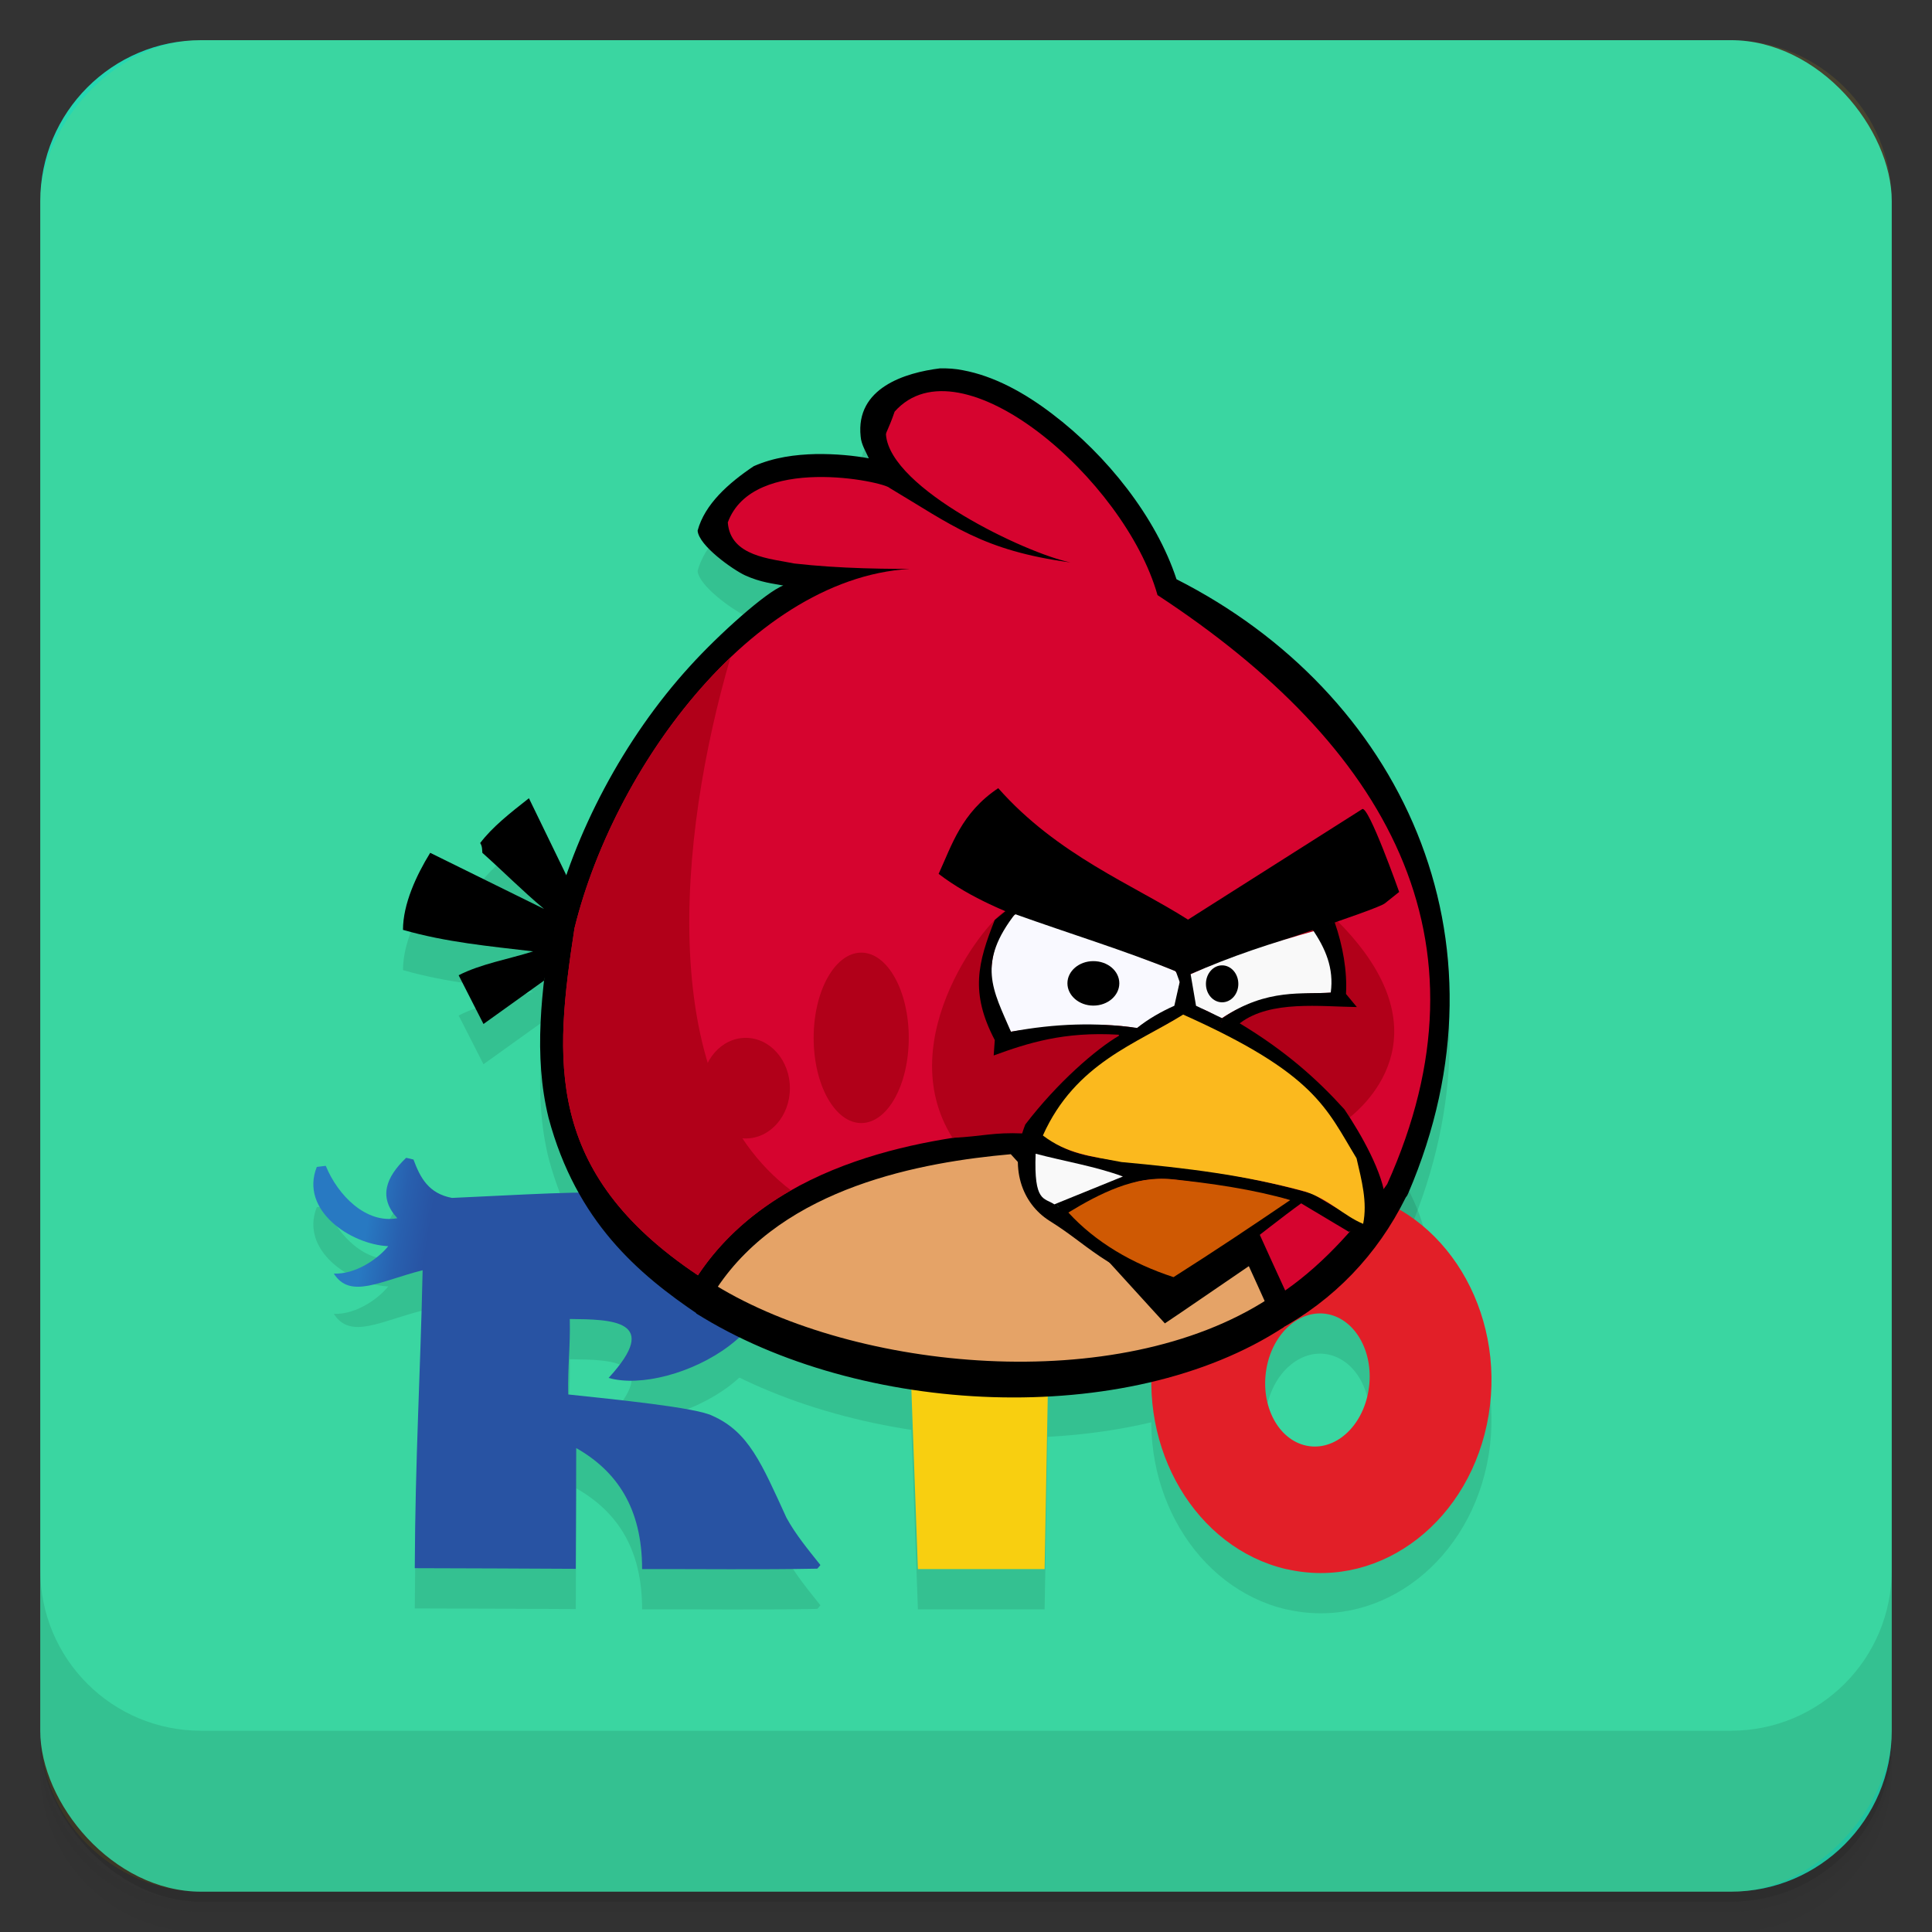 <svg viewBox="0 0 48 48" xmlns:xlink="http://www.w3.org/1999/xlink">
 <rect x="0" y="0" width="48" height="48" fill="#333333" stroke="none"/>
 <defs>
  <linearGradient id="0">
   <stop stop-opacity="0"/>
   <stop offset="1"/>
  </linearGradient>
  <linearGradient xlink:href="#7" id="1" gradientUnits="userSpaceOnUse" gradientTransform="translate(4e-7,-48)" y1="47" x2="0" y2="1"/>
  <clipPath id="2">
   <g transform="translate(0,-1004.362)">
    <rect rx="4" y="1005.36" x="1" height="46" width="46" fill="#1890d0"/>
   </g>
  </clipPath>
  <clipPath id="3">
   <g transform="translate(0,-1004.362)">
    <rect rx="4" y="1005.36" x="1" height="46" width="46" fill="#1890d0"/>
   </g>
  </clipPath>
  <linearGradient id="4" gradientUnits="userSpaceOnUse" x1="0" x2="1" gradientTransform="matrix(-0.263,-1.239,1.058,-0.335,16.784,36.873)">
   <stop stop-color="#e21f28"/>
   <stop offset="0.52" stop-color="#e52f26"/>
   <stop offset="1" stop-color="#f1781a"/>
  </linearGradient>
  <linearGradient id="5" gradientUnits="userSpaceOnUse" x1="0" x2="1" gradientTransform="matrix(-0.082,0.668,-0.668,-0.082,12.453,40.833)">
   <stop stop-color="#f8cf10"/>
   <stop offset="1" stop-color="#f4a818"/>
  </linearGradient>
  <linearGradient id="6" gradientUnits="userSpaceOnUse" x1="0" x2="1" gradientTransform="matrix(-1.528,-0.248,0.248,-1.528,9.335,39.755)">
   <stop stop-color="#2853a3"/>
   <stop offset="0.46" stop-color="#2860af"/>
   <stop offset="1" stop-color="#2879c2"/>
  </linearGradient>
  <linearGradient id="7" gradientUnits="userSpaceOnUse" x1="0" x2="1" gradientTransform="matrix(-0.263,-1.239,1.058,-0.335,16.784,36.873)">
   <stop stop-color="#e21f28"/>
   <stop offset="0.52" stop-color="#e52f26"/>
   <stop offset="1" stop-color="#f1781a"/>
  </linearGradient>
  <linearGradient id="8" gradientUnits="userSpaceOnUse" x1="0" x2="1" gradientTransform="matrix(-0.082,0.668,-0.668,-0.082,12.453,40.833)">
   <stop stop-color="#f8cf10"/>
   <stop offset="1" stop-color="#f4a818"/>
  </linearGradient>
  <linearGradient id="9" gradientUnits="userSpaceOnUse" x1="0" x2="1" gradientTransform="matrix(-1.528,-0.248,0.248,-1.528,9.335,39.755)">
   <stop stop-color="#2853a3"/>
   <stop offset="0.46" stop-color="#2860af"/>
   <stop offset="1" stop-color="#2879c2"/>
  </linearGradient>
 </defs>
 <g>
  <g transform="translate(0,-1004.362)">
   <path d="m 5,1006.362 c -2.216,0 -4,1.784 -4,4 l 0,37.25 c 0,2.216 1.784,4 4,4 l 38,0 c 2.216,0 4,-1.784 4,-4 l 0,-37.25 c 0,-2.216 -1.784,-4 -4,-4 l -38,0 z m -4,41.5 0,0.5 c 0,2.216 1.784,4 4,4 l 38,0 c 2.216,0 4,-1.784 4,-4 l 0,-0.5 c 0,2.216 -1.784,4 -4,4 l -38,0 c -2.216,0 -4,-1.784 -4,-4 z" opacity="0.02"/>
   <path d="m 1,1047.612 0,0.25 c 0,2.216 1.784,4 4,4 l 38,0 c 2.216,0 4,-1.784 4,-4 l 0,-0.25 c 0,2.216 -1.784,4 -4,4 l -38,0 c -2.216,0 -4,-1.784 -4,-4 z" opacity="0.05"/>
   <rect width="46" height="46" x="1" y="1005.61" rx="4" opacity="0.1"/>
  </g>
 </g>
 <g>
  <g transform="translate(0,-1004.362)">
   <rect rx="4" y="1005.36" x="1" height="46" width="46" fill="#25d7b1"/>
  </g>
 </g>
 <g>
  <rect transform="scale(1,-1)" width="46" height="46" x="1" y="-46.998" rx="4" opacity="0.1" fill="url(#8)"/>
 </g>
 <g>
  <g clip-path="url(#2)">
   <g opacity="0.1">
    <g>
     <path d="M 25.996 24.629 C 25.613 24.742 23.102 27.785 24.664 30.266 C 25.438 30.23 25.664 30.125 26.418 30.16 L 30.527 27.027 L 34.453 29.824 C 34.98 29.43 37.02 27.566 34.102 24.754 C 31.352 25.148 28.715 24.867 25.996 24.629 Z M 25.996 24.629 " fill-opacity="0.102" id="A"/>
     <path d="M 30.227 26.145 C 28.258 25.332 25.883 24.91 24.316 23.707 C 24.648 23 24.883 22.195 25.801 21.582 C 27.27 23.242 29.168 23.988 30.516 24.848 L 34.844 22.102 C 35 22.004 35.762 24.156 35.762 24.156 L 35.41 24.441 C 35.191 24.617 31.906 25.641 30.582 26.199 Z M 30.227 26.145 " fill-opacity="0.102" id="B"/>
     <path d="M 30.188 27.004 C 29.875 27.133 29.586 27.293 29.25 27.543 C 28.254 27.348 26.621 27.555 26.117 27.633 C 25.102 26.168 25.941 24.891 26.23 24.715 C 27.531 25.184 28.961 25.621 30.188 26.125 C 30.281 26.199 30.293 26.316 30.316 26.414 Z M 30.188 27.004 " fill-opacity="0.102" id="C"/>
     <path d="M 28.809 26.43 C 28.809 26.734 28.52 26.984 28.164 26.984 C 27.809 26.984 27.52 26.734 27.52 26.43 C 27.52 26.125 27.809 25.879 28.164 25.879 C 28.52 25.879 28.809 26.125 28.809 26.43 Z M 28.809 26.43 " fill-opacity="0.102" id="D"/>
     <path d="M 30.566 26.211 C 30.547 26.48 30.633 26.75 30.664 27.016 C 30.953 27.062 31.117 27.195 31.344 27.305 C 32.258 26.688 33.195 26.688 34.086 26.664 C 34.094 26.277 34.137 25.668 33.66 25.129 C 32.629 25.414 31.57 25.762 30.566 26.211 Z M 30.566 26.211 " fill-opacity="0.102" id="E"/>
     <path d="M 31.766 26.445 C 31.766 26.695 31.586 26.902 31.363 26.902 C 31.141 26.902 30.961 26.695 30.961 26.445 C 30.961 26.191 31.141 25.984 31.363 25.984 C 31.586 25.984 31.766 26.191 31.766 26.445 Z M 31.766 26.445 " fill-opacity="0.102" id="F"/>
     <path d="M 30.211 26.125 L 30.309 26.395 L 30.176 26.984 C 29.848 27.133 29.516 27.324 29.246 27.543 L 29.398 27.781 C 29.711 27.609 30.051 27.41 30.398 27.219 L 31.262 27.629 L 31.371 27.301 L 30.711 26.984 L 30.57 26.141 Z M 30.211 26.125 " fill-opacity="0.102" id="G"/>
     <path d="M 34.711 27.02 L 34.441 26.695 C 34.473 26.125 34.363 25.5 34.16 24.91 L 33.598 25.082 C 33.93 25.559 34.145 26.055 34.059 26.66 C 33.402 26.711 32.477 26.535 31.367 27.297 L 31.254 27.621 L 31.426 27.707 L 31.82 27.41 C 32.57 26.848 33.809 27.008 34.711 27.02 Z M 34.711 27.02 " fill-opacity="0.102" id="H"/>
     <path d="M 25.684 28.223 L 25.715 27.84 C 25.098 26.664 25.293 25.918 25.715 24.855 L 26.043 24.586 L 26.25 24.668 C 25.25 25.934 25.672 26.598 26.117 27.633 C 27.215 27.426 28.258 27.395 29.254 27.539 L 29.414 27.777 L 28.93 28.055 L 28.793 27.707 C 27.43 27.621 26.535 27.914 25.684 28.223 Z M 25.684 28.223 " fill-opacity="0.102" id="I"/>
     <path d="M 28.922 31.242 L 26.695 30.695 L 26.914 30.191 C 27.566 30.723 28.188 30.73 28.895 30.859 C 30.66 30.969 32.52 31.332 33.617 31.664 L 34.887 32.418 L 34.512 32.605 L 33.277 31.867 C 32.227 31.621 31.211 31.426 30.129 31.301 C 29.766 31.285 29.379 31.285 29.043 31.43 Z M 28.922 31.242 " fill-opacity="0.102" id="J"/>
     <path d="M 27.199 31.914 C 27.715 31.676 28.949 31.199 28.949 31.199 L 29.078 31.414 L 27.586 32.168 Z M 27.199 31.914 " fill-opacity="0.102" id="K"/>
     <path d="M 30.176 33.738 C 29.188 33.16 28.266 32.547 27.277 31.965 L 26.73 31.031 L 29.086 27.906 L 28.809 27.727 C 28.234 28.059 27.266 28.895 26.473 29.934 C 26.051 31.008 26.395 31.898 27.07 32.324 C 27.59 32.656 27.832 32.879 28.332 33.215 C 28.832 33.555 29.605 33.934 30.125 34.242 Z M 30.176 33.738 " fill-opacity="0.102" id="L"/>
     <path d="M 28.898 31.23 C 28.227 30.98 27.453 30.852 26.73 30.664 C 26.684 31.879 26.941 31.75 27.195 31.922 Z M 28.898 31.23 " fill-opacity="0.102" id="M"/>
     <path d="M 30.141 33.688 L 33.066 31.758 L 33.352 31.879 C 32.27 32.656 31.234 33.59 30.109 34.215 Z M 30.141 33.688 " fill-opacity="0.102" id="N"/>
     <path d="M 27.543 32.125 C 28.32 31.652 29.199 31.203 30.109 31.297 C 31.09 31.398 32.145 31.547 33.055 31.816 C 32.043 32.504 31.195 33.07 30.156 33.73 C 29.129 33.391 28.219 32.863 27.543 32.125 Z M 27.543 32.125 " fill-opacity="0.102" id="O"/>
     <path d="M 31.379 27.727 L 31.777 27.41 C 32.941 28.105 33.719 28.812 34.398 29.562 C 34.824 30.188 35.371 31.156 35.422 31.824 L 34.867 32.473 L 34.645 30.785 L 33.16 28.82 Z M 31.379 27.727 " fill-opacity="0.102" id="P"/>
     <path d="M 26.91 30.211 C 27.715 28.406 29.254 27.926 30.395 27.207 C 33.691 28.68 33.949 29.539 34.703 30.777 C 34.828 31.32 34.977 31.863 34.867 32.406 C 34.387 32.211 34.027 31.801 33.43 31.605 C 31.93 31.195 30.48 31.02 28.863 30.871 C 28.094 30.723 27.512 30.668 26.91 30.211 Z M 26.91 30.211 " fill-opacity="0.102" id="Q"/>
     <path d="M 23.578 27.785 C 23.578 28.957 23.051 29.902 22.398 29.902 C 21.746 29.902 21.215 28.957 21.215 27.785 C 21.215 26.617 21.746 25.668 22.398 25.668 C 23.051 25.668 23.578 26.617 23.578 27.785 Z M 23.578 27.785 " fill-opacity="0.102" id="R"/>
     <path d="M 20.625 29.035 C 20.625 29.727 20.133 30.285 19.527 30.285 C 18.922 30.285 18.434 29.727 18.434 29.035 C 18.434 28.344 18.922 27.785 19.527 27.785 C 20.133 27.785 20.625 28.344 20.625 29.035 Z M 20.625 29.035 " fill-opacity="0.102" id="S"/>
     <path d="M 19.148 18.336 C 17.277 20.117 15.852 22.703 15.27 25.062 C 14.773 28.324 14.508 31.121 18.34 33.684 C 18.953 32.762 19.762 32.078 20.652 31.57 C 17.285 29.023 17.828 22.844 19.148 18.336 Z M 19.148 18.336 " fill-opacity="0.102" id="T"/>
     <path d="M 31.953 39.984 C 29.719 39.461 28.254 37.008 28.676 34.449 C 29.098 31.895 31.25 30.184 33.508 30.586 L 33 33.652 C 32.301 33.508 31.609 34.121 31.461 35.023 C 31.312 35.926 31.758 36.773 32.461 36.918 Z M 33.605 30.605 C 35.898 31.078 37.41 33.566 36.984 36.16 C 36.555 38.754 34.348 40.477 32.055 40.004 C 32.02 39.996 31.988 39.988 31.953 39.984 L 32.461 36.918 C 33.164 37.062 33.852 36.449 34 35.547 C 34.152 34.645 33.703 33.797 33 33.652 L 33.508 30.586 C 33.539 30.594 33.574 30.602 33.605 30.605 " fill-rule="evenodd"/>
     <path d="M 22.594 34.176 L 26.059 34.176 L 25.953 39.984 L 22.805 39.984 L 22.594 34.176 " fill-rule="evenodd"/>
     <path d="M 10.5 32.559 C 10.445 35.141 10.316 37.207 10.305 39.961 C 11.891 39.965 12.715 39.969 14.305 39.977 C 14.312 38.922 14.316 36.977 14.316 36.977 C 15.312 37.543 15.953 38.453 15.953 39.984 C 17.406 39.98 18.859 40 20.305 39.973 C 20.332 39.945 20.359 39.914 20.383 39.883 C 20.066 39.484 19.77 39.129 19.539 38.707 C 18.918 37.352 18.602 36.578 17.703 36.176 C 17.277 35.965 15.305 35.773 14.117 35.645 C 14.102 34.922 14.172 34.492 14.156 33.77 C 15.191 33.781 16.445 33.793 15.121 35.234 C 16.707 35.691 20.32 33.848 18.66 31.695 C 17.566 30.297 14.594 30.617 11.23 30.762 C 10.648 30.652 10.441 30.262 10.273 29.809 C 10.207 29.789 10.172 29.785 10.09 29.766 C 9.586 30.25 9.395 30.746 9.871 31.266 C 9.098 31.41 8.395 30.703 8.094 29.965 C 8 29.977 7.977 29.977 7.871 29.992 C 7.441 31.066 8.711 31.918 9.645 31.961 C 9.398 32.273 8.828 32.668 8.293 32.641 C 8.703 33.289 9.457 32.82 10.5 32.559 " fill-rule="evenodd"/>
     <path d="M 17.688 33.094 C 20.207 29.648 24.262 29.762 25.074 29.621 L 25.324 29.895 L 25.844 31.082 L 27.547 32.215 L 28.863 33.676 L 31.254 32.188 L 31.637 33.48 C 25.668 36.031 21.746 34.746 17.688 33.094 Z M 17.688 33.094 "/>
     <path d="M 23.352 10.152 C 22.496 10.258 21.25 10.633 21.383 11.848 C 21.398 12.043 21.512 12.219 21.586 12.387 C 21.223 12.32 20.758 12.273 20.262 12.281 C 19.758 12.293 19.223 12.363 18.727 12.582 C 18.102 13 17.508 13.527 17.332 14.184 C 17.363 14.562 18.215 15.156 18.508 15.293 C 18.902 15.473 19.219 15.5 19.461 15.547 C 19.043 15.699 17.859 16.758 17.141 17.551 C 15.488 19.363 14.262 21.715 13.719 23.926 L 13.711 23.953 L 13.707 23.977 C 13.457 25.617 13.246 27.211 13.629 28.773 C 14.32 31.348 15.855 32.652 17.363 33.668 L 17.812 33 C 19.488 30.48 22.918 29.871 25.113 29.676 L 28.609 33.516 L 28.941 33.879 L 29.352 33.602 L 31.027 32.457 C 31.156 32.742 31.285 33.02 31.41 33.301 L 31.75 34.051 C 33.137 33.301 34.219 32.18 34.926 30.75 L 34.961 30.703 L 34.988 30.645 C 37.707 24.309 34.777 18.203 29.23 15.391 C 28.723 13.848 27.5 12.312 26.145 11.285 C 25.434 10.742 24.684 10.34 23.926 10.199 C 23.738 10.16 23.543 10.148 23.352 10.152 Z M 23.383 11.285 C 23.484 11.285 23.594 11.297 23.719 11.32 C 24.211 11.414 24.84 11.727 25.457 12.195 C 26.688 13.129 27.855 14.688 28.211 15.941 L 28.277 16.184 L 28.504 16.293 C 32.258 18.203 33.457 20.148 34.758 23.762 C 34.949 25.984 35.227 27.172 33.965 30.137 C 33.449 30.855 32.84 31.582 32.148 32.168 C 32.023 31.895 31.895 31.613 31.785 31.371 L 31.508 30.75 L 30.949 31.133 L 29.117 32.379 L 25.762 28.695 L 25.574 28.488 L 25.297 28.512 C 23.164 28.68 19.387 29.156 17.211 31.895 C 15.699 30.781 15.023 29.68 14.734 28.5 C 14.422 27.219 14.586 25.785 14.832 24.172 C 15.328 22.18 16.48 19.969 17.98 18.32 C 19.363 16.801 21.012 15.785 22.688 15.703 C 22.852 15.703 23.012 15.707 23.176 15.703 L 23.199 14.562 C 23.188 14.562 23.176 14.562 23.164 14.562 C 23.16 14.559 23.156 14.562 23.152 14.562 C 22.984 14.555 22.816 14.555 22.648 14.562 C 21.691 14.562 20.746 14.539 19.812 14.434 C 19.484 14.363 19.145 14.32 18.926 14.23 C 18.762 14.168 18.699 14.145 18.672 14.066 C 18.777 13.871 18.934 13.738 19.184 13.629 C 19.477 13.5 19.883 13.434 20.289 13.426 C 20.695 13.418 21.102 13.461 21.402 13.516 C 21.555 13.543 21.68 13.574 21.754 13.594 C 21.766 13.598 21.766 13.598 21.777 13.602 C 21.77 13.598 21.762 13.59 21.75 13.582 L 21.801 13.609 C 21.805 13.613 21.82 13.617 21.82 13.617 C 21.82 13.617 21.82 13.621 21.82 13.621 C 23.32 14.512 24.242 15.223 26.484 15.531 C 26.496 15.535 26.508 15.535 26.52 15.539 L 26.707 14.41 C 26.305 14.332 25.168 13.883 24.223 13.316 C 23.754 13.031 23.316 12.719 23.02 12.422 C 22.773 12.184 22.648 11.969 22.602 11.836 C 22.633 11.77 22.672 11.672 22.719 11.543 C 22.902 11.363 23.109 11.281 23.383 11.285 Z M 23.383 11.285 " id="U"/>
     <path d="M 14.141 22.891 L 13.141 20.832 C 12.668 21.203 12.227 21.551 11.93 21.945 C 11.984 22.027 11.977 22.109 11.984 22.188 C 12.531 22.676 12.949 23.105 13.516 23.582 L 10.688 22.188 C 10.344 22.746 10.012 23.461 10.012 24.102 C 11.082 24.41 12.156 24.508 13.246 24.637 C 12.629 24.832 11.941 24.949 11.395 25.23 L 12.012 26.441 L 13.516 25.363 Z M 14.141 22.891 " id="V"/>
     <path d="M 23.168 15.133 C 19.043 14.91 15.305 19.852 14.273 24.062 C 13.773 27.328 13.508 30.125 17.34 32.684 C 19.262 29.793 23.133 29.254 25.34 29.078 L 29.031 33.129 L 31.266 31.605 C 31.465 32.047 31.707 32.578 31.93 33.062 C 32.945 32.355 33.793 31.367 34.465 30.418 C 37.203 24.332 34.457 19.52 28.758 15.785 C 27.949 12.91 23.859 9.387 22.227 11.227 C 22.074 11.672 22.008 11.734 22.012 11.801 C 22.121 13.145 25.496 14.75 26.594 14.973 C 24.414 14.68 23.648 14.043 22.105 13.125 C 21.965 12.965 18.707 12.273 18.082 13.98 C 18.145 14.832 19.16 14.879 19.734 15 C 20.879 15.129 22.023 15.141 23.168 15.133 Z M 23.168 15.133 "/>
     <path d="M 24.996 23.629 C 24.613 23.742 22.102 26.785 23.664 29.27 C 24.441 29.23 24.664 29.129 25.418 29.16 L 29.527 26.027 L 33.453 28.824 C 33.984 28.43 36.02 26.566 33.102 23.758 C 30.352 24.148 27.719 23.867 24.996 23.629 Z M 24.996 23.629 "/>
     <path d="M 29.23 25.145 C 27.258 24.332 24.887 23.91 23.32 22.711 C 23.648 22 23.883 21.195 24.801 20.582 C 26.27 22.246 28.168 22.988 29.516 23.848 L 33.844 21.102 C 34 21.004 34.762 23.16 34.762 23.16 L 34.41 23.441 C 34.191 23.617 30.906 24.641 29.582 25.199 Z M 29.23 25.145 " id="W"/>
     <path d="M 29.191 26.004 C 28.875 26.133 28.59 26.293 28.25 26.547 C 27.254 26.348 25.621 26.555 25.117 26.633 C 24.102 25.172 24.941 23.891 25.23 23.715 C 26.535 24.184 27.961 24.621 29.191 25.125 C 29.281 25.199 29.297 25.316 29.316 25.414 Z M 29.191 26.004 "/>
     <path d="M 27.809 25.43 C 27.809 25.734 27.523 25.984 27.164 25.984 C 26.809 25.984 26.52 25.734 26.52 25.43 C 26.52 25.125 26.809 24.879 27.164 24.879 C 27.523 24.879 27.809 25.125 27.809 25.43 Z M 27.809 25.43 " id="X"/>
     <path d="M 29.566 25.211 C 29.551 25.48 29.633 25.75 29.664 26.016 C 29.953 26.062 30.117 26.195 30.344 26.305 C 31.258 25.691 32.195 25.691 33.086 25.664 C 33.098 25.281 33.137 24.668 32.66 24.129 C 31.629 24.414 30.57 24.762 29.566 25.211 Z M 29.566 25.211 "/>
     <path d="M 30.766 25.445 C 30.766 25.699 30.586 25.902 30.363 25.902 C 30.141 25.902 29.961 25.699 29.961 25.445 C 29.961 25.191 30.141 24.984 30.363 24.984 C 30.586 24.984 30.766 25.191 30.766 25.445 Z M 30.766 25.445 " id="Y"/>
     <path d="M 29.211 25.125 L 29.309 25.398 L 29.176 25.988 C 28.848 26.133 28.516 26.324 28.246 26.543 L 28.402 26.781 C 28.715 26.609 29.055 26.41 29.398 26.219 L 30.262 26.629 L 30.371 26.301 L 29.715 25.988 L 29.57 25.141 Z M 29.211 25.125 " id="Z"/>
     <path d="M 33.711 26.02 L 33.441 25.695 C 33.473 25.125 33.363 24.5 33.16 23.914 L 32.602 24.082 C 32.93 24.559 33.145 25.055 33.062 25.66 C 32.402 25.715 31.477 25.535 30.367 26.297 L 30.254 26.621 L 30.426 26.707 L 30.82 26.41 C 31.57 25.848 32.809 26.008 33.711 26.02 Z M 33.711 26.02 " id="a"/>
     <path d="M 24.688 27.223 L 24.715 26.84 C 24.098 25.664 24.293 24.918 24.715 23.855 L 25.043 23.586 L 25.25 23.668 C 24.25 24.934 24.672 25.598 25.117 26.633 C 26.215 26.426 27.258 26.398 28.254 26.539 L 28.414 26.781 L 27.93 27.055 L 27.793 26.707 C 26.43 26.625 25.535 26.914 24.688 27.223 Z M 24.688 27.223 " id="b"/>
     <path d="M 27.922 30.242 L 25.695 29.695 L 25.914 29.191 C 26.566 29.723 27.188 29.734 27.895 29.859 C 29.66 29.969 31.52 30.336 32.617 30.664 L 33.887 31.418 L 33.512 31.605 L 32.277 30.867 C 31.23 30.621 30.215 30.426 29.129 30.301 C 28.77 30.285 28.379 30.285 28.043 30.434 Z M 27.922 30.242 " id="c"/>
     <path d="M 26.199 30.914 C 26.715 30.676 27.949 30.199 27.949 30.199 L 28.078 30.414 L 26.59 31.168 Z M 26.199 30.914 " id="d"/>
     <path d="M 29.176 32.738 C 28.188 32.16 27.266 31.547 26.277 30.969 L 25.73 30.031 L 28.086 26.906 L 27.809 26.727 C 27.234 27.062 26.27 27.895 25.473 28.938 C 25.051 30.008 25.395 30.898 26.07 31.328 C 26.594 31.656 26.832 31.879 27.332 32.219 C 27.832 32.559 28.605 32.934 29.125 33.242 Z M 29.176 32.738 " id="e"/>
     <path d="M 27.898 30.23 C 27.227 29.98 26.453 29.855 25.73 29.664 C 25.684 30.879 25.941 30.75 26.195 30.922 Z M 27.898 30.23 "/>
     <path d="M 29.141 32.688 L 32.07 30.758 L 32.352 30.879 C 31.27 31.66 30.234 32.59 29.109 33.219 Z M 29.141 32.688 " id="f"/>
     <path d="M 26.543 31.125 C 27.32 30.652 28.203 30.203 29.109 30.297 C 30.094 30.398 31.145 30.551 32.055 30.816 C 31.043 31.504 30.195 32.07 29.156 32.73 C 28.129 32.395 27.219 31.863 26.543 31.125 Z M 26.543 31.125 "/>
     <path d="M 30.379 26.727 L 30.777 26.41 C 31.941 27.109 32.723 27.812 33.402 28.562 C 33.824 29.188 34.371 30.156 34.422 30.824 L 33.867 31.473 L 33.645 29.785 L 32.16 27.82 Z M 30.379 26.727 " id="g"/>
     <path d="M 25.91 29.211 C 26.719 27.406 28.254 26.926 29.395 26.207 C 32.691 27.68 32.949 28.539 33.703 29.777 C 33.828 30.32 33.977 30.863 33.867 31.406 C 33.391 31.211 33.027 30.801 32.43 30.605 C 30.934 30.195 29.48 30.02 27.863 29.871 C 27.094 29.723 26.512 29.668 25.91 29.211 Z M 25.91 29.211 "/>
     <path d="M 22.578 26.785 C 22.578 27.957 22.051 28.902 21.398 28.902 C 20.746 28.902 20.215 27.957 20.215 26.785 C 20.215 25.617 20.746 24.668 21.398 24.668 C 22.051 24.668 22.578 25.617 22.578 26.785 Z M 22.578 26.785 "/>
     <path d="M 19.625 28.035 C 19.625 28.727 19.133 29.285 18.527 29.285 C 17.922 29.285 17.434 28.727 17.434 28.035 C 17.434 27.348 17.922 26.785 18.527 26.785 C 19.133 26.785 19.625 27.348 19.625 28.035 Z M 19.625 28.035 "/>
     <path d="M 17.797 32.945 C 21.258 35.051 27.75 35.711 31.52 33.262 L 31.895 33.973 C 28.016 36.512 21.352 36.184 17.293 33.629 Z M 17.797 32.945 " id="h"/>
     <path d="M 18.148 17.336 C 16.277 19.117 14.852 21.703 14.273 24.062 C 13.773 27.328 13.508 30.125 17.34 32.684 C 17.953 31.762 18.762 31.082 19.652 30.574 C 16.285 28.023 16.832 21.844 18.148 17.336 Z M 18.148 17.336 "/>
    </g>
   </g>
  </g>
 </g>
 <g>
  <g clip-path="url(#3)">
   <g transform="translate(0,-1)">
    <g>
     <use xlink:href="#A"/>
     <use xlink:href="#B"/>
     <use xlink:href="#C"/>
     <use xlink:href="#D"/>
     <use xlink:href="#E"/>
     <use xlink:href="#F"/>
     <use xlink:href="#G"/>
     <use xlink:href="#H"/>
     <use xlink:href="#I"/>
     <use xlink:href="#J"/>
     <use xlink:href="#K"/>
     <use xlink:href="#L"/>
     <use xlink:href="#M"/>
     <use xlink:href="#N"/>
     <use xlink:href="#O"/>
     <use xlink:href="#P"/>
     <use xlink:href="#Q"/>
     <use xlink:href="#R"/>
     <use xlink:href="#S"/>
     <use xlink:href="#T"/>
     <path d="M 31.953 39.984 C 29.719 39.461 28.254 37.008 28.676 34.449 C 29.098 31.895 31.25 30.184 33.508 30.586 L 33 33.652 C 32.301 33.508 31.609 34.121 31.461 35.023 C 31.312 35.926 31.758 36.773 32.461 36.918 Z M 33.605 30.605 C 35.898 31.078 37.41 33.566 36.984 36.16 C 36.555 38.754 34.348 40.477 32.055 40.004 C 32.02 39.996 31.988 39.988 31.953 39.984 L 32.461 36.918 C 33.164 37.062 33.852 36.449 34 35.547 C 34.152 34.645 33.703 33.797 33 33.652 L 33.508 30.586 C 33.539 30.594 33.574 30.602 33.605 30.605 " fill="url(#7)" fill-rule="evenodd"/>
     <path d="M 22.594 34.176 L 26.059 34.176 L 25.953 39.984 L 22.805 39.984 L 22.594 34.176 " fill="url(#8)" fill-rule="evenodd"/>
     <path d="M 10.5 32.559 C 10.445 35.141 10.316 37.207 10.305 39.961 C 11.891 39.965 12.715 39.969 14.305 39.977 C 14.312 38.922 14.316 36.977 14.316 36.977 C 15.312 37.543 15.953 38.453 15.953 39.984 C 17.406 39.98 18.859 40 20.305 39.973 C 20.332 39.945 20.359 39.914 20.383 39.883 C 20.066 39.484 19.77 39.129 19.539 38.707 C 18.918 37.352 18.602 36.578 17.703 36.176 C 17.277 35.965 15.305 35.773 14.117 35.645 C 14.102 34.922 14.172 34.492 14.156 33.77 C 15.191 33.781 16.445 33.793 15.121 35.234 C 16.707 35.691 20.32 33.848 18.66 31.695 C 17.566 30.297 14.594 30.617 11.23 30.762 C 10.648 30.652 10.441 30.262 10.273 29.809 C 10.207 29.789 10.172 29.785 10.09 29.766 C 9.586 30.25 9.395 30.746 9.871 31.266 C 9.098 31.41 8.395 30.703 8.094 29.965 C 8 29.977 7.977 29.977 7.871 29.992 C 7.441 31.066 8.711 31.918 9.645 31.961 C 9.398 32.273 8.828 32.668 8.293 32.641 C 8.703 33.289 9.457 32.82 10.5 32.559 " fill="url(#9)" fill-rule="evenodd"/>
     <path d="M 17.688 33.094 C 20.207 29.648 24.262 29.762 25.074 29.621 L 25.324 29.895 L 25.844 31.082 L 27.547 32.215 L 28.863 33.676 L 31.254 32.188 L 31.637 33.48 C 25.668 36.031 21.746 34.746 17.688 33.094 Z M 17.688 33.094 " fill="#e5a367"/>
     <use xlink:href="#U"/>
     <use xlink:href="#V"/>
     <path d="M 23.168 15.133 C 19.043 14.91 15.305 19.852 14.273 24.062 C 13.773 27.328 13.508 30.125 17.34 32.684 C 19.262 29.793 23.133 29.254 25.34 29.078 L 29.031 33.129 L 31.266 31.605 C 31.465 32.047 31.707 32.578 31.93 33.062 C 32.945 32.355 33.793 31.367 34.465 30.418 C 37.203 24.332 34.457 19.52 28.758 15.785 C 27.949 12.91 23.859 9.387 22.227 11.227 C 22.074 11.672 22.008 11.734 22.012 11.801 C 22.121 13.145 25.496 14.75 26.594 14.973 C 24.414 14.68 23.648 14.043 22.105 13.125 C 21.965 12.965 18.707 12.273 18.082 13.98 C 18.145 14.832 19.16 14.879 19.734 15 C 20.879 15.129 22.023 15.141 23.168 15.133 Z M 23.168 15.133 " fill="#d6042f"/>
     <path d="M 24.996 23.629 C 24.613 23.742 22.102 26.785 23.664 29.27 C 24.441 29.23 24.664 29.129 25.418 29.16 L 29.527 26.027 L 33.453 28.824 C 33.984 28.43 36.02 26.566 33.102 23.758 C 30.352 24.148 27.719 23.867 24.996 23.629 Z M 24.996 23.629 " fill="#b10019"/>
     <use xlink:href="#W"/>
     <path d="M 29.191 26.004 C 28.875 26.133 28.59 26.293 28.25 26.547 C 27.254 26.348 25.621 26.555 25.117 26.633 C 24.102 25.172 24.941 23.891 25.23 23.715 C 26.535 24.184 27.961 24.621 29.191 25.125 C 29.281 25.199 29.297 25.316 29.316 25.414 Z M 29.191 26.004 " fill="#f9f9ff"/>
     <use xlink:href="#X"/>
     <path d="M 29.566 25.211 C 29.551 25.48 29.633 25.75 29.664 26.016 C 29.953 26.062 30.117 26.195 30.344 26.305 C 31.258 25.691 32.195 25.691 33.086 25.664 C 33.098 25.281 33.137 24.668 32.66 24.129 C 31.629 24.414 30.57 24.762 29.566 25.211 Z M 29.566 25.211 " fill="#f9f9f9"/>
     <use xlink:href="#Y"/>
     <use xlink:href="#Z"/>
     <use xlink:href="#a"/>
     <use xlink:href="#b"/>
     <use xlink:href="#c"/>
     <use xlink:href="#d"/>
     <use xlink:href="#e"/>
     <path d="M 27.898 30.23 C 27.227 29.98 26.453 29.855 25.73 29.664 C 25.684 30.879 25.941 30.75 26.195 30.922 Z M 27.898 30.23 " fill="#f9f9f9"/>
     <use xlink:href="#f"/>
     <path d="M 26.543 31.125 C 27.32 30.652 28.203 30.203 29.109 30.297 C 30.094 30.398 31.145 30.551 32.055 30.816 C 31.043 31.504 30.195 32.07 29.156 32.73 C 28.129 32.395 27.219 31.863 26.543 31.125 Z M 26.543 31.125 " fill="#cf5903"/>
     <use xlink:href="#g"/>
     <path d="M 25.91 29.211 C 26.719 27.406 28.254 26.926 29.395 26.207 C 32.691 27.68 32.949 28.539 33.703 29.777 C 33.828 30.32 33.977 30.863 33.867 31.406 C 33.391 31.211 33.027 30.801 32.43 30.605 C 30.934 30.195 29.48 30.02 27.863 29.871 C 27.094 29.723 26.512 29.668 25.91 29.211 Z M 25.91 29.211 " fill="#fbb91e"/>
     <path d="M 22.578 26.785 C 22.578 27.957 22.051 28.902 21.398 28.902 C 20.746 28.902 20.215 27.957 20.215 26.785 C 20.215 25.617 20.746 24.668 21.398 24.668 C 22.051 24.668 22.578 25.617 22.578 26.785 Z M 22.578 26.785 " fill="#b10019"/>
     <path d="M 19.625 28.035 C 19.625 28.727 19.133 29.285 18.527 29.285 C 17.922 29.285 17.434 28.727 17.434 28.035 C 17.434 27.348 17.922 26.785 18.527 26.785 C 19.133 26.785 19.625 27.348 19.625 28.035 Z M 19.625 28.035 " fill="#b10019"/>
     <use xlink:href="#h"/>
     <path d="M 18.148 17.336 C 16.277 19.117 14.852 21.703 14.273 24.062 C 13.773 27.328 13.508 30.125 17.34 32.684 C 17.953 31.762 18.762 31.082 19.652 30.574 C 16.285 28.023 16.832 21.844 18.148 17.336 Z M 18.148 17.336 " fill="#b10019"/>
    </g>
   </g>
  </g>
 </g>
 <g>
  <g transform="translate(0,-1004.362)">
   <path d="m 1,1043.362 0,4 c 0,2.216 1.784,4 4,4 l 38,0 c 2.216,0 4,-1.784 4,-4 l 0,-4 c 0,2.216 -1.784,4 -4,4 l -38,0 c -2.216,0 -4,-1.784 -4,-4 z" opacity="0.1"/>
  </g>
 </g>
</svg>
